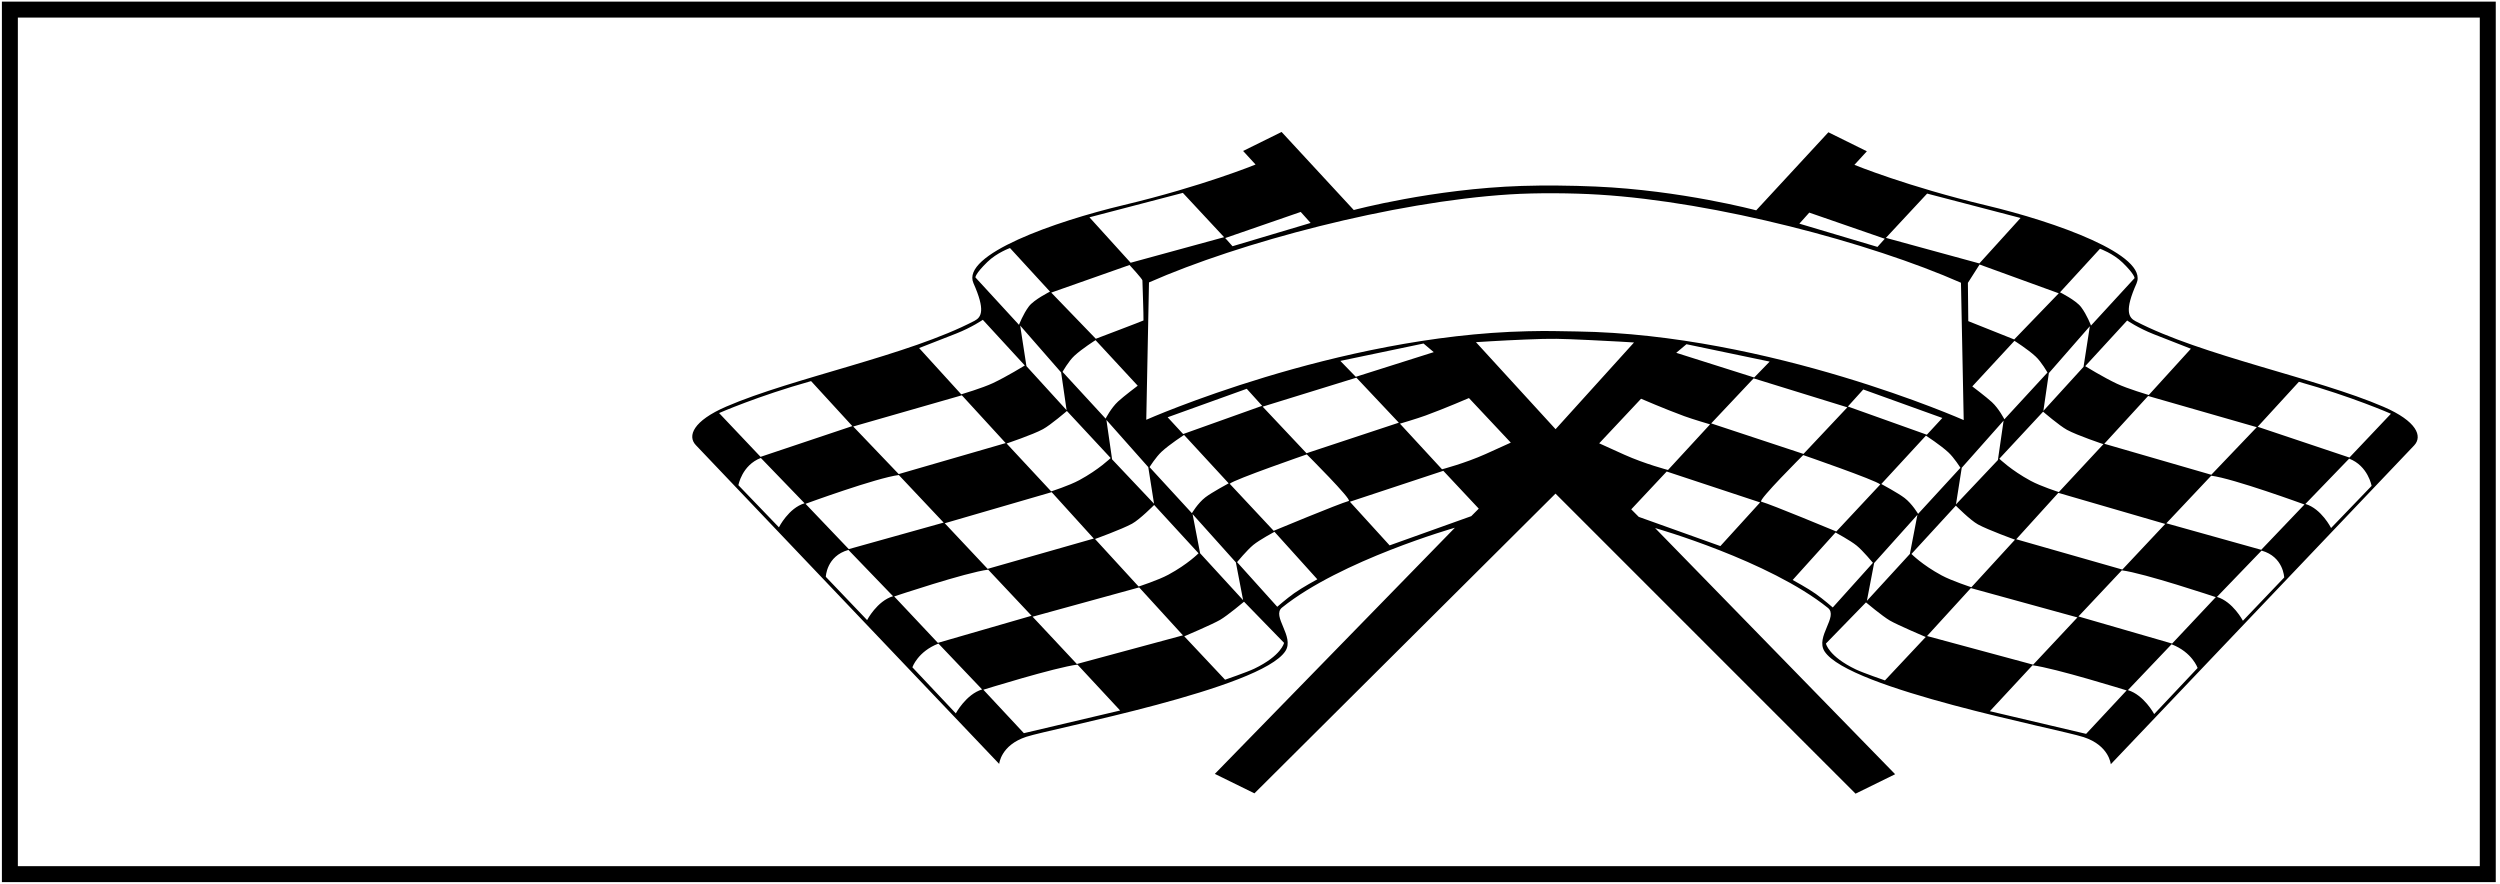 <?xml version="1.0" encoding="UTF-8"?>
<svg xmlns="http://www.w3.org/2000/svg" xmlns:xlink="http://www.w3.org/1999/xlink" width="529pt" height="187pt" viewBox="0 0 529 187" version="1.1">
<g id="surface1">
<path style=" stroke:none;fill-rule:nonzero;fill:rgb(0%,0%,0%);fill-opacity:1;" d="M 211.43 161.648 C 211.43 161.648 211.738 157.68 217.176 155.902 C 222.613 154.125 266.875 145.727 271.996 137.758 C 273.977 134.676 269.02 130.383 271.277 128.562 C 283.711 118.559 307.859 111.664 307.859 111.664 L 257.059 163.754 L 265.438 167.871 L 329.145 104.449 L 392.633 167.941 L 401.012 163.824 L 350.211 111.73 C 350.211 111.73 374.359 118.625 386.789 128.633 C 389.051 130.453 384.094 134.746 386.07 137.824 C 391.191 145.797 435.457 154.195 440.895 155.973 C 446.328 157.75 446.641 161.715 446.641 161.715 C 446.641 161.715 509.008 96.172 510.836 94.25 C 512.66 92.324 511.406 89.125 504.383 86.094 C 490.168 79.953 465.926 75.301 451.859 67.953 C 450.375 67.176 449.547 65.688 452.082 59.992 C 454.773 53.949 434.891 46.941 420.297 43.461 C 403.562 39.465 392.395 34.883 392.395 34.883 L 395.027 32.012 L 386.887 27.988 L 371.613 44.508 C 371.613 44.508 355.812 40.273 337.656 39.473 C 332.504 39.246 326.742 39.188 321.973 39.344 C 303.172 39.961 286.457 44.441 286.457 44.441 L 271.184 27.922 L 263.043 31.945 L 265.676 34.816 C 265.676 34.816 254.504 39.398 237.773 43.391 C 223.18 46.875 203.293 53.879 205.988 59.926 C 208.523 65.617 207.695 67.109 206.211 67.883 C 192.145 75.234 167.902 79.887 153.688 86.027 C 146.664 89.059 145.406 92.258 147.234 94.18 C 149.062 96.102 211.43 161.648 211.43 161.648 Z M 164.82 111.582 L 156.246 102.668 C 156.246 102.668 156.984 98.445 160.992 96.902 L 170.25 106.492 C 166.855 107.504 164.82 111.582 164.82 111.582 Z M 183.48 131.211 L 174.742 122.055 C 174.742 122.055 174.863 117.664 179.527 116.363 L 188.969 126.16 C 185.574 127.172 183.48 131.211 183.48 131.211 Z M 170.449 106.605 C 170.449 106.605 185.535 101.086 190.188 100.516 L 199.676 110.582 L 179.602 116.195 Z M 209.102 120.539 L 218.281 130.297 L 198.453 136.031 L 189.211 126.207 C 189.211 126.207 204.449 121.109 209.102 120.539 Z M 250.547 92.031 L 259.988 102.27 C 259.988 102.27 256.379 104.215 255.062 105.23 C 253.434 106.488 252.207 108.594 252.207 108.594 L 243.246 98.844 C 243.246 98.844 244.566 96.719 245.812 95.566 C 247.465 94.039 250.547 92.031 250.547 92.031 Z M 247.074 88.293 L 263.812 82.266 L 267.07 85.871 L 250.352 91.844 Z M 252.348 108.781 L 261.508 118.996 L 263.043 126.996 L 253.945 117.074 Z M 253.609 117.074 C 253.609 117.074 251.375 119.363 247.23 121.605 C 245.07 122.777 240.93 124.109 240.93 124.109 L 231.707 114.051 C 231.707 114.051 237.348 112.016 239.539 110.82 C 241.16 109.938 244.223 106.852 244.223 106.852 Z M 244.195 106.59 L 235.32 97.203 L 234.117 88.859 L 242.973 98.84 Z M 236.59 84.949 C 235.078 86.348 233.949 88.582 233.949 88.582 L 224.836 78.688 C 224.836 78.688 226.09 76.438 227.34 75.281 C 228.988 73.758 231.816 71.977 231.816 71.977 L 240.742 81.617 C 240.742 81.617 237.766 83.863 236.59 84.949 Z M 225.695 86.801 L 217.195 77.477 L 215.867 68.883 L 224.535 78.805 Z M 220.695 90.809 C 222.32 89.926 225.758 86.965 225.758 86.965 L 235.016 96.918 C 235.016 96.918 232.535 99.352 228.391 101.594 C 226.23 102.766 222.426 103.973 222.426 103.973 L 212.996 93.84 C 212.996 93.84 218.508 92.004 220.695 90.809 Z M 222.535 104.141 L 231.441 113.961 L 208.984 120.371 L 199.91 110.719 Z M 202.25 150.953 L 193.059 141.199 C 193.059 141.199 194.199 137.863 198.574 136.18 L 207.816 145.887 C 204.422 146.898 202.25 150.953 202.25 150.953 Z M 216.652 155.141 L 208.078 145.945 C 208.078 145.945 223.344 141.199 227.996 140.629 L 237.023 150.344 Z M 227.863 140.504 L 218.492 130.496 L 241.047 124.293 L 250.312 134.438 Z M 271.707 136.027 C 271.707 136.027 271.188 138.723 265.387 141.504 C 263.871 142.23 259.223 143.828 259.223 143.828 L 250.594 134.645 C 250.594 134.645 256.578 132.098 258.176 131.164 C 259.773 130.234 263.234 127.32 263.234 127.32 Z M 273.855 125.52 C 272.18 126.719 270.266 128.395 270.266 128.395 L 261.762 118.945 C 261.762 118.945 263.883 116.387 265.195 115.309 C 266.512 114.23 269.68 112.527 269.68 112.527 L 278.746 122.578 C 278.746 122.578 275.531 124.324 273.855 125.52 Z M 285.398 106.008 C 283.336 106.57 269.512 112.32 269.512 112.32 L 260.203 102.363 C 261.168 101.453 276.52 96.148 276.52 96.148 C 276.52 96.148 286.199 105.789 285.398 106.008 Z M 287.012 79.914 L 295.992 89.441 L 276.457 95.906 L 267.172 86.047 Z M 283.617 76.367 L 301.219 72.688 L 303.383 74.512 L 286.887 79.734 Z M 311.32 109.219 L 294.043 115.402 L 285.633 106.168 L 305.406 99.625 L 312.906 107.629 Z M 314.355 96.074 C 309.965 98.043 305.129 99.301 305.129 99.301 L 296.227 89.648 C 296.227 89.648 299.883 88.574 301.664 87.918 C 305.816 86.398 310.828 84.227 310.828 84.227 L 319.684 93.66 C 319.684 93.66 316.672 95.035 314.355 96.074 Z M 312.312 72.402 C 312.312 72.402 317.785 72.047 322.695 71.848 C 328.859 71.594 329.738 71.664 336.277 71.953 C 340.934 72.156 345.758 72.469 345.758 72.469 L 329.16 90.816 Z M 338.391 93.805 L 347.25 84.371 C 347.25 84.371 352.262 86.543 356.414 88.066 C 358.195 88.719 361.852 89.793 361.852 89.793 L 352.949 99.449 C 352.949 99.449 348.109 98.188 343.719 96.219 C 341.406 95.18 338.391 93.805 338.391 93.805 Z M 371.191 79.879 L 354.691 74.656 L 356.855 72.836 L 374.461 76.512 Z M 390.902 86.191 L 381.617 96.051 L 362.086 89.59 L 371.066 80.059 Z M 364.031 115.551 L 346.754 109.367 L 345.172 107.773 L 352.672 99.773 L 372.441 106.312 Z M 381.555 96.293 C 381.555 96.293 396.91 101.598 397.871 102.508 L 388.562 112.465 C 388.562 112.465 374.738 106.715 372.68 106.152 C 371.875 105.934 381.555 96.293 381.555 96.293 Z M 435.652 104.121 C 435.652 104.121 431.848 102.91 429.684 101.738 C 425.543 99.5 423.059 97.066 423.059 97.066 L 432.32 87.109 C 432.32 87.109 435.754 90.07 437.379 90.957 C 439.566 92.148 445.082 93.984 445.082 93.984 Z M 458.164 110.863 L 449.09 120.52 L 426.633 114.105 L 435.543 104.285 Z M 413.855 106.996 C 413.855 106.996 416.914 110.082 418.539 110.969 C 420.727 112.16 426.371 114.195 426.371 114.195 L 417.148 124.258 C 417.148 124.258 413.008 122.922 410.844 121.75 C 406.703 119.512 404.465 117.219 404.465 117.219 Z M 404.129 117.219 L 395.031 127.141 L 396.566 119.141 L 405.727 108.926 Z M 432.379 86.945 L 433.539 78.949 L 442.211 69.027 L 440.879 77.621 Z M 424.125 88.727 C 424.125 88.727 423 86.492 421.488 85.094 C 420.312 84.008 417.336 81.762 417.336 81.762 L 426.258 72.121 C 426.258 72.121 429.09 73.902 430.734 75.43 C 431.984 76.582 433.242 78.832 433.242 78.832 Z M 423.961 89.004 L 422.754 97.348 L 413.883 106.734 L 415.105 98.984 Z M 405.867 108.738 C 405.867 108.738 404.641 106.637 403.012 105.375 C 401.695 104.359 398.086 102.414 398.086 102.414 L 407.527 92.176 C 407.527 92.176 410.613 94.184 412.262 95.711 C 413.512 96.863 414.828 98.988 414.828 98.988 Z M 407.723 91.988 L 391.008 86.016 L 394.266 82.41 L 411 88.441 Z M 384.219 125.664 C 382.543 124.469 379.328 122.723 379.328 122.723 L 388.395 112.672 C 388.395 112.672 391.562 114.379 392.879 115.457 C 394.195 116.531 396.312 119.09 396.312 119.09 L 387.812 128.539 C 387.812 128.539 385.895 126.863 384.219 125.664 Z M 398.855 143.973 C 398.855 143.973 394.203 142.375 392.691 141.648 C 386.887 138.867 386.367 136.172 386.367 136.172 L 394.84 127.465 C 394.84 127.465 398.301 130.379 399.898 131.309 C 401.496 132.242 407.48 134.789 407.48 134.789 Z M 417.031 124.438 L 439.586 130.645 L 430.215 140.648 L 407.762 134.582 Z M 441.422 155.285 L 421.055 150.488 L 430.078 140.773 C 434.73 141.344 449.996 146.09 449.996 146.09 Z M 455.824 151.098 C 455.824 151.098 453.656 147.043 450.262 146.031 L 459.5 136.328 C 463.879 138.012 465.016 141.344 465.016 141.344 Z M 459.621 136.18 L 439.797 130.441 L 448.973 120.684 C 453.625 121.254 468.863 126.352 468.863 126.352 Z M 474.598 131.355 C 474.598 131.355 472.5 127.32 469.105 126.305 L 478.547 116.508 C 483.215 117.809 483.336 122.199 483.336 122.199 Z M 478.473 116.34 L 458.398 110.727 L 467.891 100.66 C 472.539 101.23 487.629 106.75 487.629 106.75 Z M 493.254 111.727 C 493.254 111.727 491.223 107.652 487.824 106.637 L 497.082 97.047 C 501.09 98.59 501.832 102.812 501.832 102.812 Z M 486.449 80.785 C 497.676 83.926 505.918 87.551 505.918 87.551 L 497.141 96.816 L 477.723 90.305 Z M 467.91 100.461 L 445.27 93.902 L 454.543 83.789 L 477.535 90.391 Z M 455.727 70.715 C 459.516 72.211 463.59 73.793 463.59 73.793 L 454.68 83.586 C 454.68 83.586 450.16 82.246 447.938 81.195 C 445.066 79.84 441.227 77.48 441.227 77.48 L 450.109 67.816 C 450.109 67.816 452.457 69.43 455.727 70.715 Z M 444.359 52.633 C 444.359 52.633 447.133 53.613 449.156 55.582 C 451.742 58.098 451.676 58.852 451.676 58.852 L 442.453 68.887 C 442.453 68.887 441.602 66.617 440.359 64.977 C 439.281 63.539 435.895 61.852 435.895 61.852 Z M 426.203 71.828 L 416.488 67.953 L 416.406 59.852 L 418.879 55.969 L 435.633 62.062 Z M 407.781 40.961 L 427.551 46.125 L 418.828 55.742 L 399.055 50.332 Z M 382.844 44.988 L 398.82 50.52 L 397.273 52.246 L 380.746 47.324 Z M 319.457 41.133 C 325.191 40.77 332.695 40.836 338.375 41.188 C 363.156 42.715 395.68 51.332 414.941 59.828 L 415.52 88.891 C 415.52 88.891 374.555 70.734 333.703 70.137 C 329.09 70.07 327.902 69.984 323.234 70.09 C 282.762 71.004 242.551 88.824 242.551 88.824 L 243.125 59.762 C 262.328 51.289 294.703 42.699 319.457 41.133 Z M 275.234 44.844 L 277.328 47.176 L 260.801 52.102 L 259.254 50.371 Z M 250.293 40.812 L 259.023 50.188 L 239.246 55.598 L 230.527 45.98 Z M 239.008 56.074 C 239.008 56.074 241.727 59.023 241.734 59.332 C 241.801 61.664 241.98 66.324 241.961 67.809 C 241.961 67.863 231.875 71.684 231.875 71.684 L 222.441 61.914 Z M 206.398 58.703 C 206.398 58.703 206.332 57.953 208.922 55.438 C 210.945 53.465 213.715 52.484 213.715 52.484 L 222.18 61.707 C 222.18 61.707 218.797 63.395 217.715 64.828 C 216.477 66.473 215.621 68.738 215.621 68.738 Z M 202.352 70.57 C 205.621 69.281 207.965 67.672 207.965 67.672 L 216.852 77.336 C 216.852 77.336 213.012 79.695 210.137 81.051 C 207.914 82.102 203.398 83.441 203.398 83.441 L 194.484 73.648 C 194.484 73.648 198.559 72.062 202.352 70.57 Z M 203.531 83.645 L 212.805 93.758 L 190.168 100.316 L 180.539 90.246 Z M 171.625 80.641 L 180.352 90.16 L 160.938 96.668 L 152.16 87.402 C 152.16 87.402 160.398 83.781 171.625 80.641 "/>
<path style=" stroke:none;fill-rule:nonzero;fill:rgb(0%,0%,0%);fill-opacity:1;" d="M 0.402 0.344 L 0.402 186.656 L 528.102 186.656 L 528.102 0.344 Z M 524.723 183.281 L 3.777 183.281 L 3.777 3.719 L 524.723 3.719 L 524.723 183.281 "/>
</g>
</svg>
